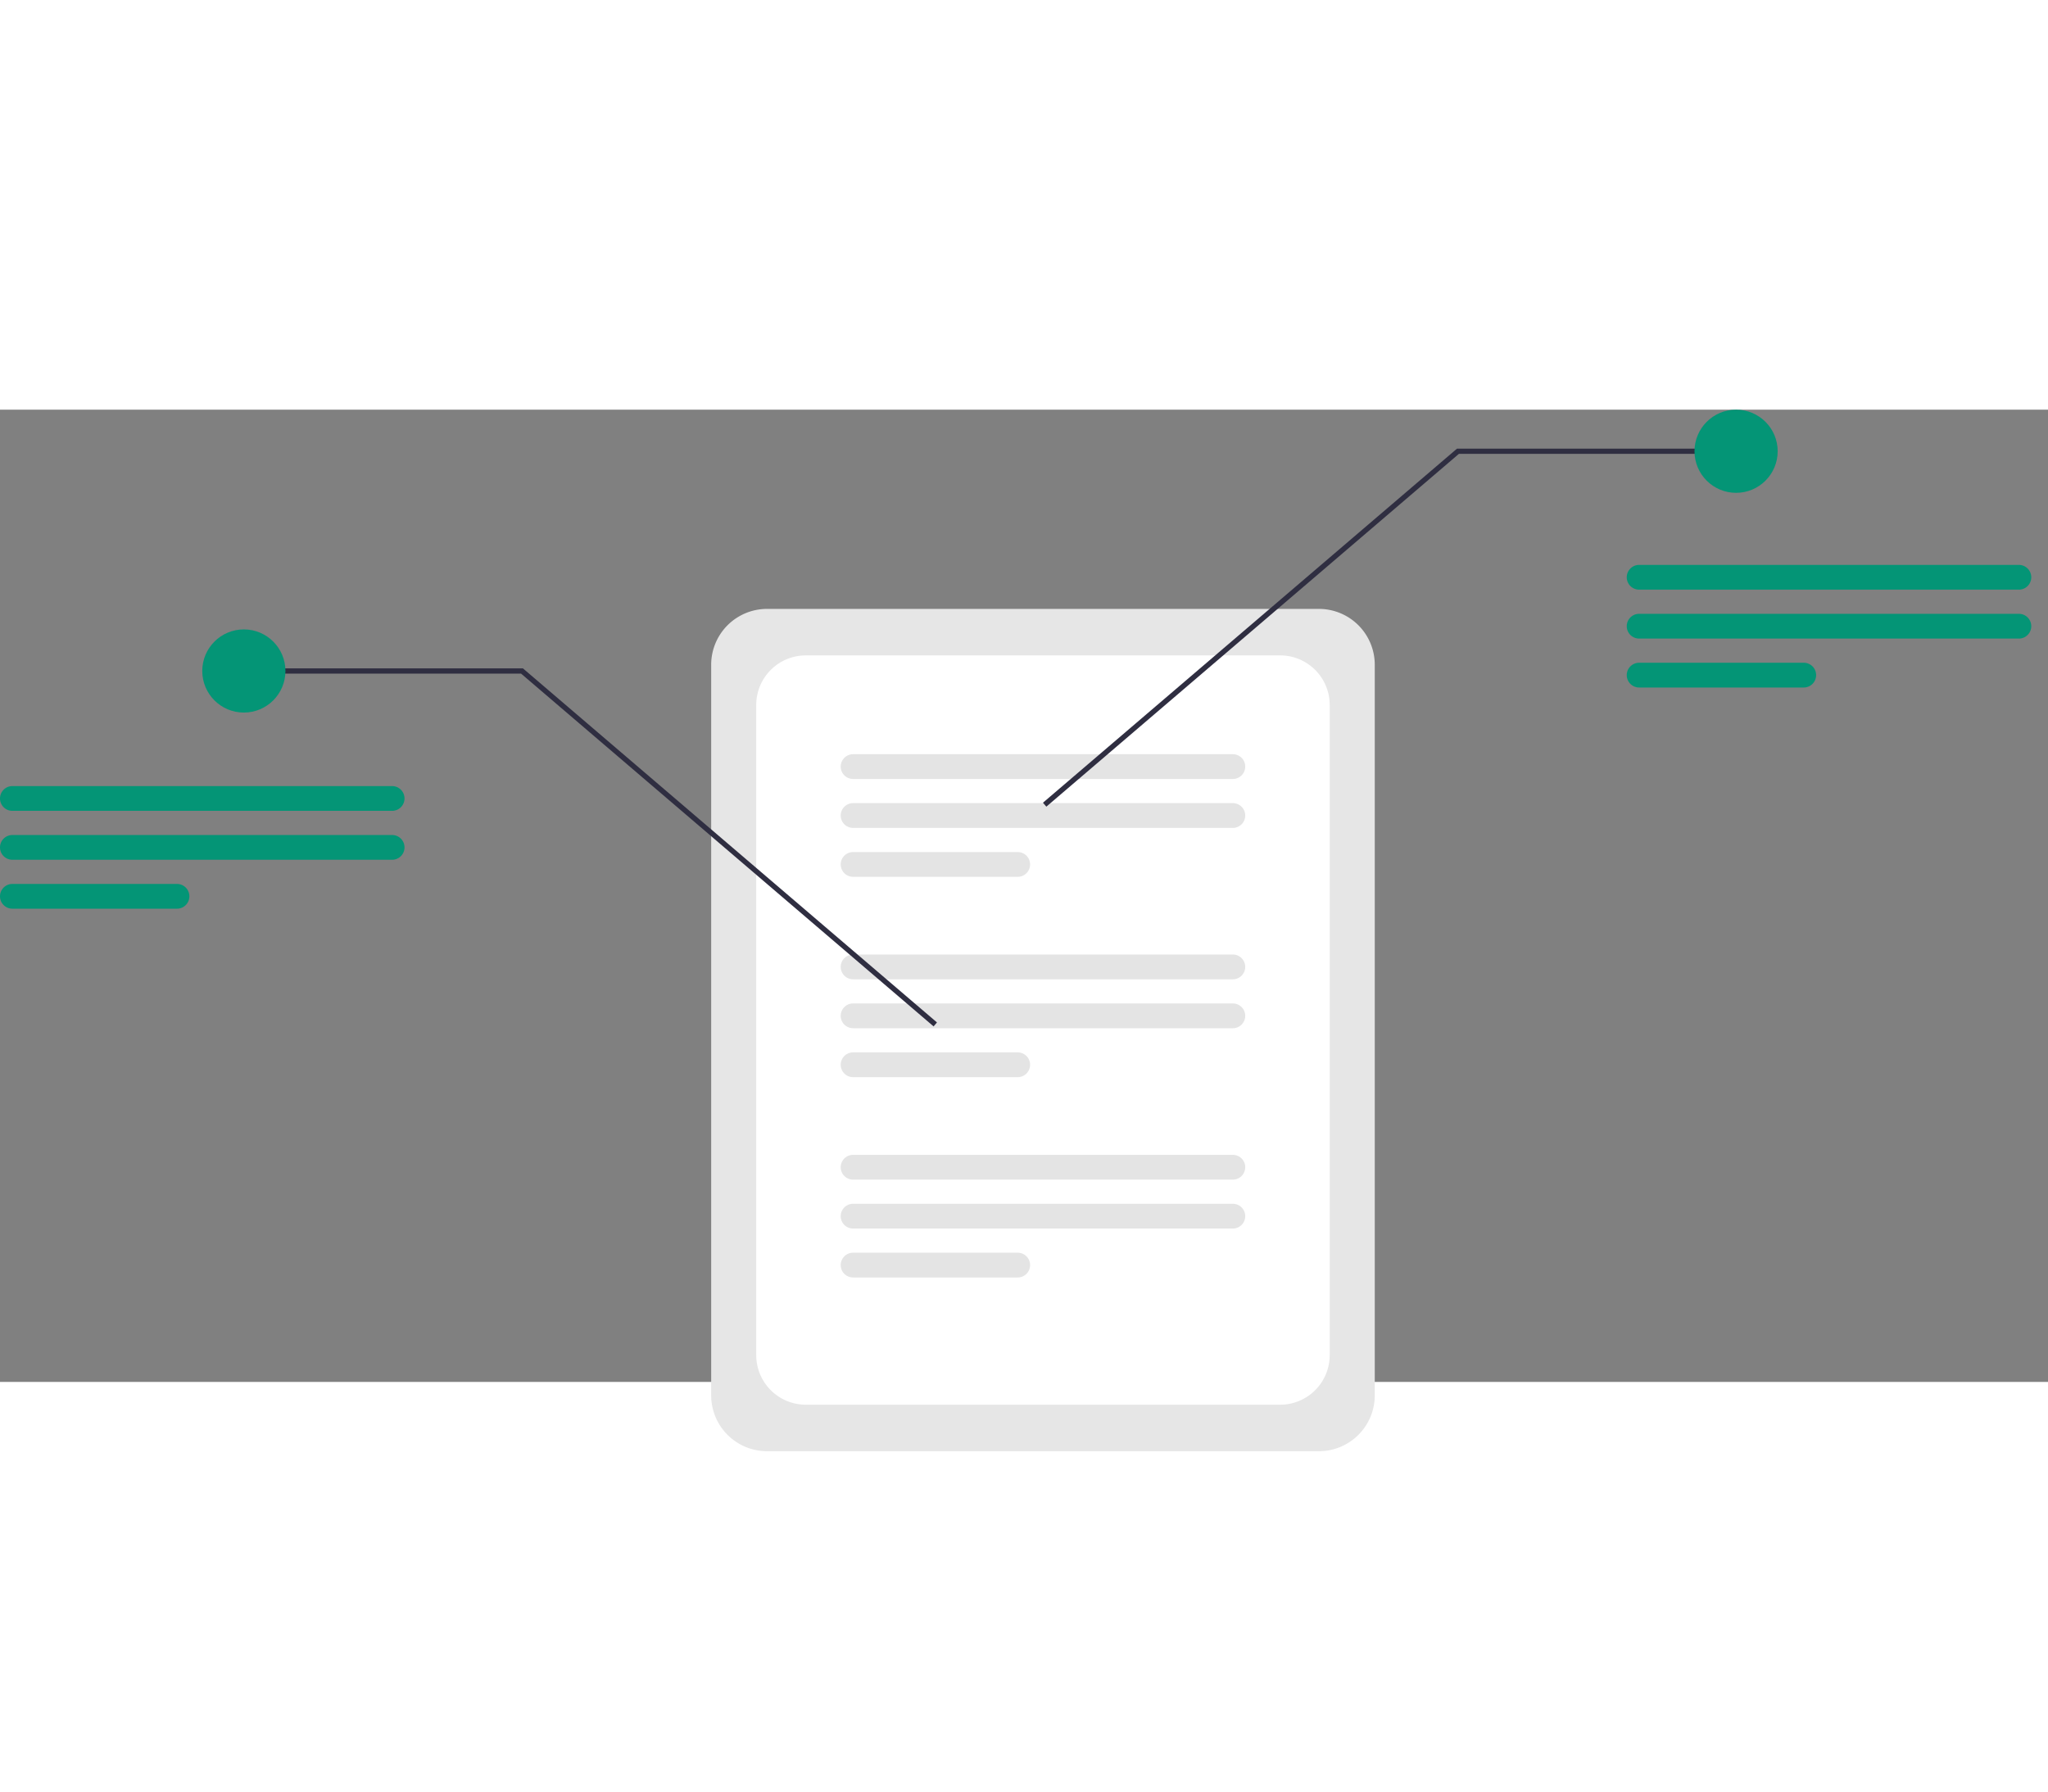 <svg xmlns="http://www.w3.org/2000/svg" data-name="Layer 1" width="440" height="385"
     viewBox="0 0 810.804 385" xmlns:xlink="http://www.w3.org/1999/xlink">
    <rect x="0" y="0" width="810.804" height="385" fill="#808080" stroke="none"/>
    <path d="M716.777,519.509H498.244a22.115,22.115,0,0,1-22.09-22.09V208.056A22.115,22.115,0,0,1,498.244,185.965H716.777a22.115,22.115,0,0,1,22.09,22.09V497.418A22.115,22.115,0,0,1,716.777,519.509Z"
          transform="translate(-194.598 -107.072)" fill="#e6e6e6"/>
    <path d="M701.416,501.098H513.605a19.636,19.636,0,0,1-19.614-19.614V223.99a19.636,19.636,0,0,1,19.614-19.614H701.416a19.636,19.636,0,0,1,19.614,19.614V481.484A19.636,19.636,0,0,1,701.416,501.098Z"
          transform="translate(-194.598 -107.072)" fill="#fff"/>
    <path d="M682.68,253.311H532.341a4.903,4.903,0,1,1,0-9.806H682.68a4.903,4.903,0,1,1,0,9.806Z"
          transform="translate(-194.598 -107.072)" fill="#e4e4e4"/>
    <path d="M682.68,272.685H532.341a4.903,4.903,0,0,1,0-9.807H682.68a4.903,4.903,0,0,1,0,9.807Z"
          transform="translate(-194.598 -107.072)" fill="#e4e4e4"/>
    <path d="M597.509,292.06H532.341a4.903,4.903,0,0,1,0-9.807H597.509a4.903,4.903,0,0,1,0,9.807Z"
          transform="translate(-194.598 -107.072)" fill="#e4e4e4"/>
    <path d="M682.68,332.637H532.341a4.903,4.903,0,1,1,0-9.806H682.68a4.903,4.903,0,1,1,0,9.806Z"
          transform="translate(-194.598 -107.072)" fill="#e4e4e4"/>
    <path d="M682.68,352.012H532.341a4.903,4.903,0,0,1,0-9.807H682.68a4.903,4.903,0,0,1,0,9.807Z"
          transform="translate(-194.598 -107.072)" fill="#e4e4e4"/>
    <path d="M597.509,371.386H532.341a4.903,4.903,0,0,1,0-9.807H597.509a4.903,4.903,0,0,1,0,9.807Z"
          transform="translate(-194.598 -107.072)" fill="#e4e4e4"/>
    <path d="M682.68,411.963H532.341a4.903,4.903,0,1,1,0-9.806H682.68a4.903,4.903,0,1,1,0,9.806Z"
          transform="translate(-194.598 -107.072)" fill="#e4e4e4"/>
    <path d="M682.68,431.338H532.341a4.903,4.903,0,1,1,0-9.807H682.68a4.903,4.903,0,1,1,0,9.807Z"
          transform="translate(-194.598 -107.072)" fill="#e4e4e4"/>
    <path d="M597.509,450.712H532.341a4.903,4.903,0,0,1,0-9.807H597.509a4.903,4.903,0,0,1,0,9.807Z"
          transform="translate(-194.598 -107.072)" fill="#e4e4e4"/>
    <polygon
            points="369.608 244.215 206.272 104.506 96.539 104.506 96.539 102.448 207.032 102.448 370.946 242.651 369.608 244.215"
            fill="#2f2e41"/>
    <circle cx="96.539" cy="103.477" r="16.465" fill="#049576"/>
    <path d="M349.841,265.932H199.501a4.903,4.903,0,1,1,0-9.806H349.841a4.903,4.903,0,1,1,0,9.806Z"
          transform="translate(-194.598 -107.072)" fill="#049576"/>
    <path d="M349.841,285.306H199.501a4.903,4.903,0,0,1,0-9.807H349.841a4.903,4.903,0,0,1,0,9.807Z"
          transform="translate(-194.598 -107.072)" fill="#049576"/>
    <path d="M264.67,304.681h-65.169a4.903,4.903,0,0,1,0-9.807h65.169a4.903,4.903,0,0,1,0,9.807Z"
          transform="translate(-194.598 -107.072)" fill="#049576"/>
    <polygon
            points="412.912 155.639 576.826 15.436 687.319 15.436 687.319 17.494 577.586 17.494 414.25 157.203 412.912 155.639"
            fill="#2f2e41"/>
    <circle cx="687.319" cy="16.465" r="16.465" fill="#049576"/>
    <path d="M993.873,178.343H843.533a4.903,4.903,0,1,1,0-9.806H993.873a4.903,4.903,0,1,1,0,9.806Z"
          transform="translate(-194.598 -107.072)" fill="#049576"/>
    <path d="M993.873,197.717H843.533a4.903,4.903,0,0,1,0-9.807H993.873a4.903,4.903,0,1,1,0,9.807Z"
          transform="translate(-194.598 -107.072)" fill="#049576"/>
    <path d="M908.702,217.092h-65.169a4.903,4.903,0,0,1,0-9.807H908.702a4.903,4.903,0,1,1,0,9.807Z"
          transform="translate(-194.598 -107.072)" fill="#049576"/>
</svg>
